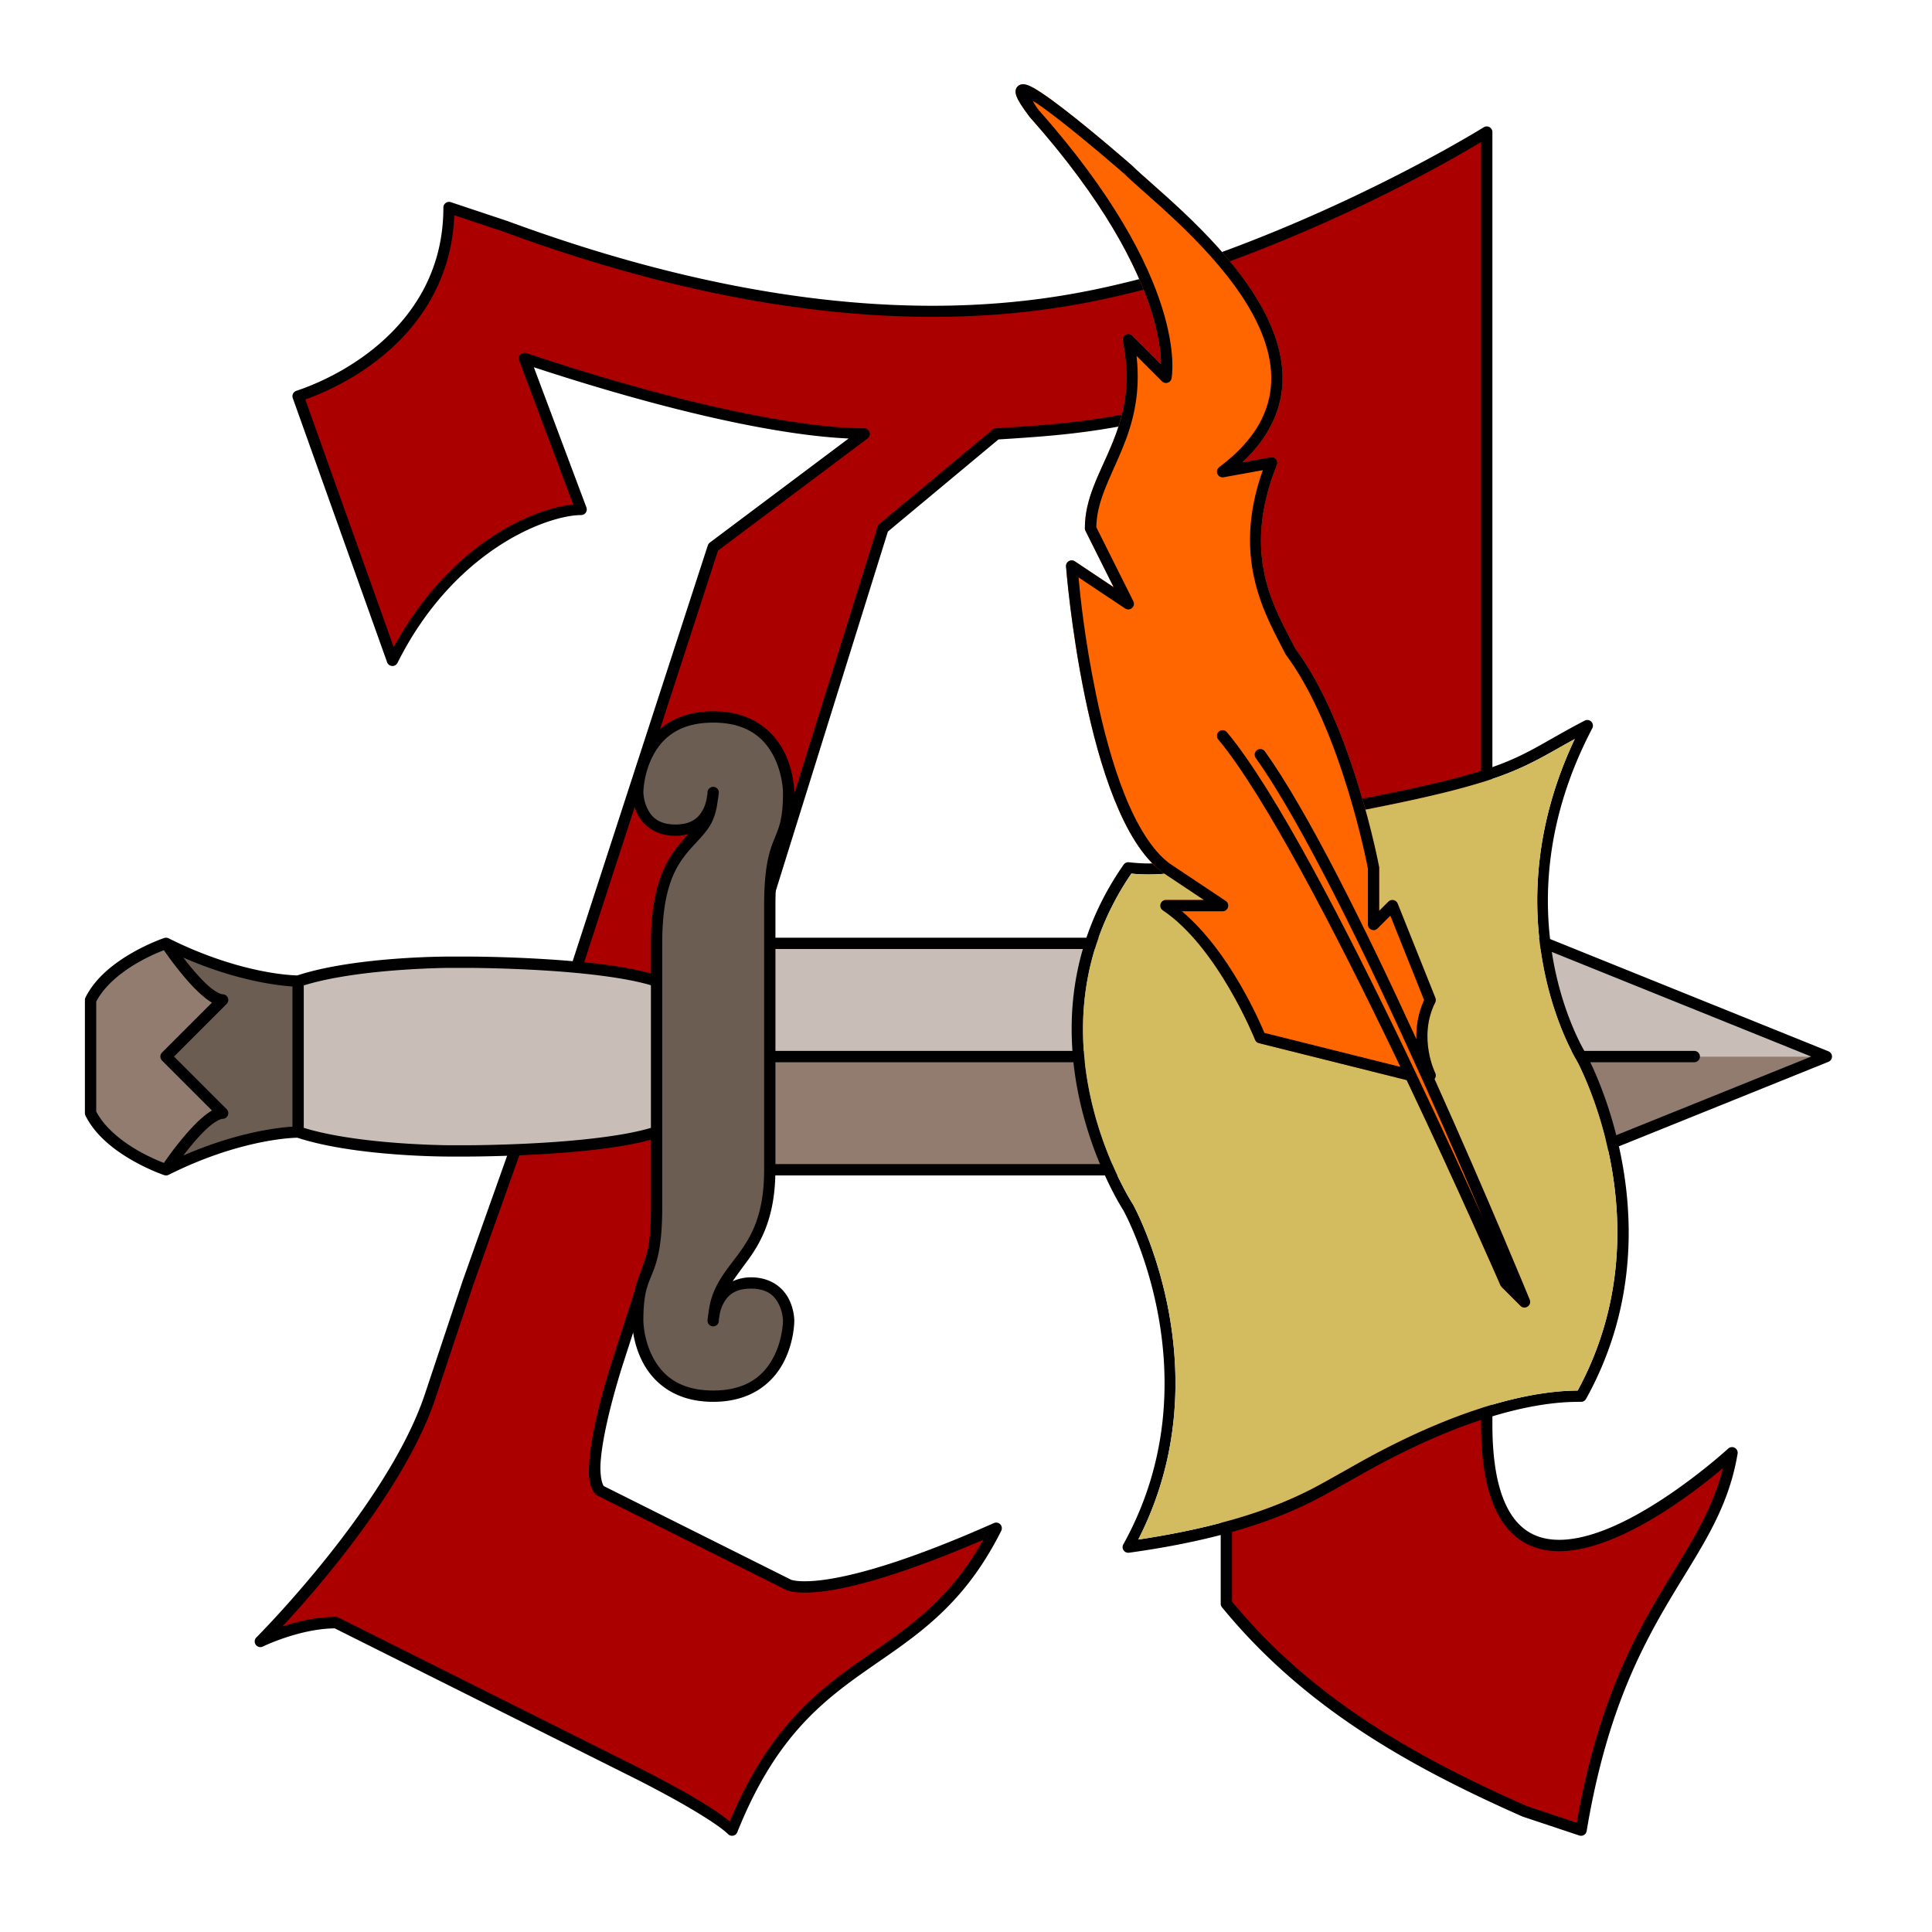 <?xml version="1.0" encoding="UTF-8" standalone="no"?>
<svg
   xmlns:dc="http://purl.org/dc/elements/1.1/"
   xmlns:cc="http://creativecommons.org/ns#"
   xmlns:rdf="http://www.w3.org/1999/02/22-rdf-syntax-ns#"
   xmlns:svg="http://www.w3.org/2000/svg"
   xmlns="http://www.w3.org/2000/svg"
   xmlns:sodipodi="http://sodipodi.sourceforge.net/DTD/sodipodi-0.dtd"
   xmlns:inkscape="http://www.inkscape.org/namespaces/inkscape"
   width="512"
   height="512"
   viewBox="0 0 512 512"
   version="1.1"
   id="svg8"
   inkscape:version="1.0.2 (e86c870879, 2021-01-15)"
   sodipodi:docname="logo_512_bunt_nogrid.svg">
  <defs
     id="defs2" />
  <sodipodi:namedview
     id="base"
     pagecolor="#ffffff"
     bordercolor="#666666"
     borderopacity="1.0"
     inkscape:pageopacity="0.0"
     inkscape:pageshadow="2"
     inkscape:zoom="0.9899495"
     inkscape:cx="475.16914"
     inkscape:cy="282.06788"
     inkscape:document-units="px"
     inkscape:current-layer="layer7"
     inkscape:document-rotation="0"
     showgrid="true"
     units="px"
     scale-x="1"
     inkscape:pagecheckerboard="false"
     objecttolerance="10"
     gridtolerance="10000"
     inkscape:window-width="1600"
     inkscape:window-height="820"
     inkscape:window-x="0"
     inkscape:window-y="44"
     inkscape:window-maximized="1"
     showguides="false" />
  <path
     id="path1361"
     style="fill:#aa0000;stroke-width:3;stroke-linecap:round;stroke-linejoin:round;stroke-miterlimit:4;stroke-dasharray:none"
     d="M 393.767,36.042 C 357.341,54.474 324.95,70.45 301.366,75.359 281.426,80.344 231.213,93.77 137.344,60.57 l -18.582,-5.379 c -0.555,14.388 -6.164,26.504 -14.126,34.466 -7.86,7.86 -18.163,12.452 -25.666,15.144 l 25.067,69.257 c 7.413,-13.568 16.714,-23.262 25.642,-29.214 8.524,-5.682 17.101,-8.546 23.867,-10.31 L 139.983,95.553 c 27.285,8.976 40.623,14.091 87.363,19.984 L 188.592,144.727 150.146,265.662 c -11.516,-0.762 -29.861,-0.26 -39.629,-0.26 l 19.043,29.548 c 1.619,-0.095 4.04,1.056 10.048,0.379 -9.267,24.552 -17.89,51.494 -25.663,74.183 -7.052,16.941 -16.263,31.815 -26.317,44.381 -5.847,7.309 -12.819,14.635 -16.853,19.835 9.362,-0.128 11.164,-6.001 21.284,-2.69 27.418,15.422 62.685,30.774 88.294,44.808 4.907,2.726 10.506,6.255 13.691,8.888 9.989,-23.927 22.753,-34.627 34.995,-43.197 11.699,-8.19 29.12,-22.187 33.535,-35.185 -23.543,7.76 -38.27,14.303 -49.665,14.268 -19.892,-8.55 -38.6,-17.259 -53.352,-24.637 -2.016,-4.478 -2.264,-3.406 -1.824,-10.191 6.859,-31.465 18.657,-59.553 26.772,-90.773 51.281,1.142 94.322,-0.082 140.271,-0.082 0.348,29.721 0.325,74.784 0.325,105.499 l -0.24,24.997 c 21.229,25.035 38.598,35.559 79.663,55.116 l 14.768,4.589 c 5.079,-29.1 13.401,-48.003 21.406,-61.551 7.334,-12.412 16.139,-23.232 18.198,-37.82 -8.282,6.227 -18.702,14.984 -31.981,20.607 -11.104,4.702 -16.737,4.538 -23.455,0.275 -6.719,-4.264 -9.148,-10.909 -9.311,-28.024 l 0.152,-174.094 z m -68.998,69.243 c -0.448,24.935 0.535,143.915 0.564,159.672 l -130.759,-0.453 c 13.255,-39.494 27.538,-83.292 38.702,-124.109 9.645,-8.833 20.551,-17.183 30.706,-25.646 17.759,-0.526 40.595,-4.194 60.787,-9.464 z"
     sodipodi:nodetypes="ccccsccscccccccccsccccsccccccccccscssscccccccc" />
  <path
     id="rect1324"
     style="fill:#000000;stroke-width:2.566;stroke-linecap:round;stroke-linejoin:round;stroke-miterlimit:4;stroke-dasharray:none"
     d="M 393.986 33.5 A 1.5 1.5 0 0 0 393.205 33.729 C 393.205 33.729 353.345 58.627 303.578 73.559 C 303.575 73.56 303.572 73.561 303.568 73.562 C 283.466 78.591 229.124 93.446 134.52 58.592 A 1.5 1.5 0 0 0 134.475 58.576 L 119.475 53.576 A 1.5 1.5 0 0 0 117.5 55 C 117.5 69.583 111.472 80.407 103.564 88.314 C 95.657 96.222 85.836 101.139 78.525 103.576 A 1.5 1.5 0 0 0 77.588 105.504 L 102.588 175.504 A 1.5 1.5 0 0 0 105.342 175.67 C 112.723 160.908 122.537 151.112 131.707 144.998 C 140.877 138.885 149.5 136.5 154 136.5 A 1.5 1.5 0 0 0 155.404 134.473 L 141.475 97.326 C 181.604 110.491 209.111 115.525 224.893 116.205 L 188.1 143.801 A 1.5 1.5 0 0 0 187.574 144.537 L 148.91 263.5 L 110 263.5 A 1.5 1.5 0 0 0 108.752 265.832 L 128.752 295.832 A 1.5 1.5 0 0 0 130 296.5 L 137.875 296.5 L 122.586 339.498 A 1.5 1.5 0 0 0 122.576 339.525 L 117.576 354.525 L 112.576 369.525 C 107.687 384.193 96.525 400.379 86.578 412.812 C 76.631 425.246 67.939 433.939 67.939 433.939 A 1.5 1.5 0 0 0 69.67 436.342 C 69.67 436.342 79.302 431.629 88.709 431.531 L 168.33 471.342 C 168.33 471.342 173.304 473.829 178.896 476.936 C 184.488 480.042 190.793 483.914 192.939 486.061 A 1.5 1.5 0 0 0 195.393 485.557 C 205.284 460.829 217.414 451.19 229.859 442.479 C 242.304 433.767 255.185 425.983 265.342 405.67 A 1.5 1.5 0 0 0 263.391 403.629 C 240.971 413.593 227.327 417.297 219.396 418.518 C 215.431 419.128 212.897 419.116 211.408 418.975 C 210.664 418.904 210.18 418.802 209.908 418.729 C 209.636 418.655 209.67 418.658 209.67 418.658 L 160.025 393.836 C 159.495 393.215 158.948 390.815 159.168 387.521 C 159.393 384.147 160.159 379.982 161.086 375.963 C 162.941 367.925 165.424 360.475 165.424 360.475 A 1.5 1.5 0 0 0 165.428 360.461 L 186.092 296.5 L 323.5 296.5 L 323.5 400 L 323.5 425 A 1.5 1.5 0 0 0 323.84 425.951 C 345.42 452.291 372.962 467.902 403.393 481.371 A 1.5 1.5 0 0 0 403.525 481.424 L 418.525 486.424 A 1.5 1.5 0 0 0 420.48 485.246 C 425.449 455.433 434.085 438.19 442.166 424.514 C 450.247 410.837 457.918 400.619 460.48 385.246 A 1.5 1.5 0 0 0 457.982 383.898 C 457.982 383.898 441.774 398.777 425.938 405.172 C 418.019 408.37 410.43 409.353 404.961 405.883 C 399.492 402.412 395.5 394.134 395.5 377.5 L 395.5 204.709 L 395.5 35 A 1.5 1.5 0 0 0 393.986 33.5 z M 392.5 37.623 L 392.5 204.709 L 392.5 377.5 C 392.5 394.616 396.633 404.15 403.352 408.414 C 410.07 412.678 418.731 411.318 427.062 407.953 C 439.213 403.046 451.008 393.779 456.592 389.064 C 453.544 401.392 446.918 410.574 439.584 422.986 C 431.579 436.534 422.928 453.935 417.85 483.035 L 404.549 478.602 C 374.471 465.284 347.592 449.993 326.5 424.43 L 326.5 400 L 326.5 295 A 1.5 1.5 0 0 0 325 293.5 L 185 293.5 A 1.5 1.5 0 0 0 183.572 294.539 L 162.572 359.539 C 162.565 359.56 160.057 367.086 158.164 375.287 C 157.216 379.393 156.42 383.665 156.176 387.322 C 155.932 390.979 155.982 394.103 157.939 396.061 A 1.5 1.5 0 0 0 158.33 396.342 L 208.33 421.342 A 1.5 1.5 0 0 0 208.674 421.463 C 208.818 421.52 208.871 421.554 209.127 421.623 C 209.578 421.745 210.227 421.878 211.123 421.963 C 212.916 422.134 215.694 422.122 219.854 421.482 C 227.628 420.286 240.543 416.681 260.59 408.051 C 251.136 424.873 239.84 431.832 228.141 440.021 C 215.898 448.591 203.376 458.762 193.387 482.689 C 190.202 480.056 185.26 477.04 180.354 474.314 C 174.696 471.171 169.67 468.658 169.67 468.658 L 89.67 428.658 A 1.5 1.5 0 0 0 89 428.5 C 83.778 428.5 78.645 429.778 74.797 431.061 C 78.313 427.288 83.075 421.996 88.922 414.688 C 98.975 402.121 110.313 385.807 115.424 370.475 L 120.424 355.475 L 125.418 340.488 L 141.414 295.502 A 1.5 1.5 0 0 0 140 293.5 L 130.803 293.5 L 112.803 266.5 L 150 266.5 A 1.5 1.5 0 0 0 151.426 265.463 L 190.279 145.916 L 229.9 116.199 A 1.5 1.5 0 0 0 229 113.5 C 214.333 113.5 184.38 108.545 139.475 93.576 A 1.5 1.5 0 0 0 137.596 95.527 L 151.92 133.725 C 146.393 134.25 138.567 136.82 130.043 142.502 C 121.115 148.454 111.745 157.903 104.332 171.471 L 80.902 105.867 C 88.405 103.175 97.826 98.295 105.686 90.436 C 113.647 82.474 119.838 71.435 120.393 57.047 L 133.525 61.424 C 228.804 96.515 284.424 81.44 304.363 76.455 A 1.5 1.5 0 0 0 304.432 76.438 C 350.577 62.594 386.687 41.158 392.5 37.623 z M 324.986 103.5 A 1.5 1.5 0 0 0 324.621 103.549 C 294.412 111.43 284.978 112.184 263.906 113.504 A 1.5 1.5 0 0 0 263.039 113.848 L 233.039 138.848 A 1.5 1.5 0 0 0 232.568 139.553 L 193.568 264.553 A 1.5 1.5 0 0 0 195 266.5 L 325 266.5 A 1.5 1.5 0 0 0 326.5 265 L 326.5 105 A 1.5 1.5 0 0 0 324.986 103.5 z M 323.5 106.908 L 323.5 263.5 L 197.039 263.5 L 235.301 140.869 L 264.592 116.461 C 284.797 115.192 295.125 114.228 323.5 106.908 z " />
  <g
     inkscape:label="AAA"
     inkscape:groupmode="layer"
     id="layer1"
     style="display:inline" />
  <g
     inkscape:groupmode="layer"
     id="g4621"
     inkscape:label="Dolch"
     style="display:inline">
    <path
       style="display:inline;opacity:1;fill:#917c6f;fill-opacity:1;stroke-width:1.071;stroke-linecap:round;stroke-linejoin:round;stroke-miterlimit:4;stroke-dasharray:none"
       d="m 24,295 v -30 c 3.944,-8.324 18.51,-15.635 20,-15 3.323,4.15 13.104,13.758 15,15 l -15,15 15,15 c -8.654,4.186 -9.259,10.202 -15,15 -10.979,-3.904 -14.554,-7.96 -20,-15 z"
       id="path4549"
       sodipodi:nodetypes="cccccccc" />
    <path
       style="display:inline;opacity:1;fill:#6c5d53;fill-opacity:1;stroke-width:1.071;stroke-linecap:round;stroke-linejoin:round;stroke-miterlimit:4;stroke-dasharray:none"
       d="m 169,350 c -2.103,-8.636 7.976,-20.29 5,-30 v -70 c -0.814,-24.9 11.393,-24.877 15,-40 -2.216,1.243 0.816,7.168 -10,10 -3.036,0.277 -10.498,-1.728 -10.912,-10.999 3.103,-23.295 35.729,-26.782 40.221,-2.528 C 210.464,224.208 202.84,218.108 204,250 v 60 c -1.537,24.281 -8.741,18.857 -15,40 3.004,-7.33 2.572,-9.843 10,-10 5.785,-0.434 10.513,3.711 10,10 -1.972,30.417 -41.524,24.16 -40,0 z"
       id="path4551"
       sodipodi:nodetypes="ccccccccccccc" />
    <path
       style="display:inline;opacity:1;fill:#6c5d53;fill-opacity:1;stroke-width:0.758;stroke-linecap:round;stroke-linejoin:round;stroke-miterlimit:4;stroke-dasharray:none"
       d="M 59,295 44,280 59,265 c -5.353,-2.086 -11.56,-9.392 -15,-15 9.903,4.341 23.463,9.122 35,10 v 40 c -13.212,0.978 -24.198,5.241 -35,10 2.118,-4.076 8.06,-12.91 15,-15 z"
       id="path4535"
       sodipodi:nodetypes="cccccccc" />
    <path
       style="display:inline;opacity:1;fill:#c8beb7;fill-opacity:1;stroke-width:0.758;stroke-linecap:round;stroke-linejoin:round;stroke-miterlimit:4;stroke-dasharray:none"
       d="m 79,300 v -40 c 28.85,-8.249 67.978,-6.587 95,0 v 40 c -20.567,5.807 -68.163,8.696 -95,0 z"
       id="path4543"
       sodipodi:nodetypes="ccccc" />
    <path
       style="display:inline;opacity:1;fill:#c8beb7;fill-opacity:1;stroke-width:1.071;stroke-linecap:round;stroke-linejoin:round;stroke-miterlimit:4;stroke-dasharray:none"
       d="M 204,280 V 250 H 409.624 L 484,280 Z"
       id="path4545"
       sodipodi:nodetypes="ccccc" />
    <path
       style="display:inline;opacity:1;fill:#917c6f;fill-opacity:1;stroke-width:1.071;stroke-linecap:round;stroke-linejoin:round;stroke-miterlimit:4;stroke-dasharray:none"
       d="m 204,280 h 280 l -74.376,30 H 204 Z"
       id="path4547"
       sodipodi:nodetypes="ccccc" />
    <path
       id="path4571"
       style="color:#000000;font-style:normal;font-variant:normal;font-weight:normal;font-stretch:normal;font-size:medium;line-height:normal;font-family:sans-serif;font-variant-ligatures:normal;font-variant-position:normal;font-variant-caps:normal;font-variant-numeric:normal;font-variant-alternates:normal;font-variant-east-asian:normal;font-feature-settings:normal;font-variation-settings:normal;text-indent:0;text-align:start;text-decoration:none;text-decoration-line:none;text-decoration-style:solid;text-decoration-color:#000000;letter-spacing:normal;word-spacing:normal;text-transform:none;writing-mode:lr-tb;direction:ltr;text-orientation:mixed;dominant-baseline:auto;baseline-shift:baseline;text-anchor:start;white-space:normal;shape-padding:0;shape-margin:0;inline-size:0;clip-rule:nonzero;display:inline;overflow:visible;visibility:visible;opacity:1;isolation:auto;mix-blend-mode:normal;color-interpolation:sRGB;color-interpolation-filters:linearRGB;solid-color:#000000;solid-opacity:1;vector-effect:none;fill:#000000;fill-opacity:1;fill-rule:nonzero;stroke:none;stroke-linecap:round;stroke-linejoin:round;stroke-miterlimit:4;stroke-dasharray:none;stroke-dashoffset:0;stroke-opacity:1;color-rendering:auto;image-rendering:auto;shape-rendering:auto;text-rendering:auto;enable-background:accumulate;stop-color:#000000;stop-opacity:1"
       d="m 189,188.5 c -10.5,0 -16.163,5.472 -18.842,10.83 C 167.479,204.688 167.5,210 167.5,210 c 0,0 -0.021,2.812 1.408,5.67 1.419,2.839 4.552,5.787 9.984,5.826 A 1.5,1.5 0 0 0 179,221.5 c 1.264,0 2.372,-0.192 3.396,-0.469 -0.718,0.78 -1.251,1.453 -2.035,2.367 -3.88,4.527 -7.843,11.327 -7.859,26.512 A 1.5,1.5 0 0 0 172.5,250 v 7.98 c -7.855,-2.201 -19.217,-3.276 -29.037,-3.854 -10.589,-0.623 -19.237,-0.625 -19.373,-0.625 A 1.5,1.5 0 0 0 124,253.5 h -5 c 0,0 -24.712,-0.077 -40.205,4.994 -1.067,-0.012 -15.153,-0.35 -34.125,-9.836 a 1.5,1.5 0 0 0 -0.01,-0.004 1.5,1.5 0 0 0 -0.029,-0.016 1.5,1.5 0 0 0 -0.002,0 1.5,1.5 0 0 0 -0.01,-0.006 1.5,1.5 0 0 0 -0.043,-0.018 1.5,1.5 0 0 0 -0.041,-0.018 1.5,1.5 0 0 0 -0.055,-0.019 1.5,1.5 0 0 0 -0.043,-0.014 1.5,1.5 0 0 0 -0.008,-0.002 1.5,1.5 0 0 0 -0.092,-0.023 1.5,1.5 0 0 0 -0.098,-0.019 1.5,1.5 0 0 0 -0.002,0 1.5,1.5 0 0 0 -0.002,0 1.5,1.5 0 0 0 -0.01,-0.002 1.5,1.5 0 0 0 -0.004,0 1.5,1.5 0 0 0 -0.164,-0.016 1.5,1.5 0 0 0 -0.035,-0.002 1.5,1.5 0 0 0 -0.049,0 1.5,1.5 0 0 0 -0.045,0.002 1.5,1.5 0 0 0 -0.041,0.002 1.5,1.5 0 0 0 -0.018,0.002 1.5,1.5 0 0 0 -0.01,0.002 1.5,1.5 0 0 0 -0.014,0 1.5,1.5 0 0 0 -0.033,0.004 1.5,1.5 0 0 0 -0.045,0.006 1.5,1.5 0 0 0 -0.031,0.006 1.5,1.5 0 0 0 -0.012,0.002 1.5,1.5 0 0 0 -0.037,0.008 1.5,1.5 0 0 0 -0.021,0.004 1.5,1.5 0 0 0 -0.004,0.002 1.5,1.5 0 0 0 -0.018,0.004 1.5,1.5 0 0 0 -0.035,0.008 1.5,1.5 0 0 0 -0.016,0.004 1.5,1.5 0 0 0 -0.061,0.019 1.5,1.5 0 0 0 -0.01,0.002 c 0,0 -3.886,1.295 -8.395,3.871 -4.509,2.576 -9.749,6.436 -12.473,11.883 A 1.5,1.5 0 0 0 22.5,265 v 30 a 1.5,1.5 0 0 0 0.158,0.67 c 2.724,5.447 7.964,9.306 12.473,11.883 4.421,2.526 8.194,3.802 8.342,3.852 a 1.5,1.5 0 0 0 0.018,0.006 c 0.001,4.4e-4 0.035,0.014 0.035,0.014 a 1.5,1.5 0 0 0 0.006,0.002 1.5,1.5 0 0 0 0.029,0.008 1.5,1.5 0 0 0 0.02,0.006 1.5,1.5 0 0 0 0.094,0.023 1.5,1.5 0 0 0 0.014,0.004 1.5,1.5 0 0 0 0.037,0.008 1.5,1.5 0 0 0 0.014,0.002 1.5,1.5 0 0 0 0.012,0.002 1.5,1.5 0 0 0 0.059,0.01 1.5,1.5 0 0 0 0.018,0.002 1.5,1.5 0 0 0 0.002,0 1.5,1.5 0 0 0 0.029,0.004 1.5,1.5 0 0 0 0.025,0.002 1.5,1.5 0 0 0 0.148,0.004 1.5,1.5 0 0 0 0.014,0 1.5,1.5 0 0 0 0.041,-0.004 1.5,1.5 0 0 0 0.004,0 1.5,1.5 0 0 0 0.004,0 1.5,1.5 0 0 0 0.055,-0.004 1.5,1.5 0 0 0 0.043,-0.004 1.5,1.5 0 0 0 0.16,-0.029 1.5,1.5 0 0 0 0.086,-0.023 1.5,1.5 0 0 0 0.012,-0.004 1.5,1.5 0 0 0 0.004,-0.002 1.5,1.5 0 0 0 0.217,-0.088 c 0.015,-0.007 0.028,-0.014 0.043,-0.021 a 1.5,1.5 0 0 0 0.01,-0.004 c 18.945,-9.46 33.006,-9.798 34.072,-9.811 15.408,5.043 39.848,4.993 40.115,4.992 A 1.5,1.5 0 0 0 119,306.5 h 5 c 0,0 8.79,8.8e-4 19.463,-0.627 9.82,-0.578 21.182,-1.653 29.037,-3.854 V 320 c 0,9.875 -1.168,13.257 -2.393,16.318 -1.219,3.048 -2.594,5.997 -2.605,13.59 a 1.5,1.5 0 0 0 0,0.002 1.5,1.5 0 0 0 -0.002,0.09 1.5,1.5 0 0 0 0.004,0.113 c 0.001,0.314 0.058,5.365 2.654,10.557 C 172.837,366.028 178.5,371.5 189,371.5 c 10.5,0 16.163,-5.472 18.842,-10.83 2.586,-5.172 2.651,-10.193 2.652,-10.543 A 1.5,1.5 0 0 0 210.5,350 c 0,0 -0.004,-0.088 -0.004,-0.104 a 1.5,1.5 0 0 0 0,-0.004 c -0.002,-0.286 -0.055,-2.863 -1.404,-5.562 -1.419,-2.839 -4.552,-5.787 -9.984,-5.826 A 1.5,1.5 0 0 0 199,338.5 a 1.5,1.5 0 0 0 -0.154,0.008 c -1.846,0.024 -3.344,0.455 -4.682,1.031 1.106,-1.577 2.193,-3.099 3.535,-4.889 3.668,-4.891 7.471,-11.325 7.771,-23.15 h 204.123 0.031 a 1.5,1.5 0 0 0 0.033,-0.002 1.5,1.5 0 0 0 0.037,0 1.5,1.5 0 0 0 0.033,-0.002 1.5,1.5 0 0 0 0.07,-0.006 1.5,1.5 0 0 0 0.031,-0.004 1.5,1.5 0 0 0 0.07,-0.012 1.5,1.5 0 0 0 0.008,-0.002 1.5,1.5 0 0 0 0.092,-0.021 1.5,1.5 0 0 0 0.1,-0.029 1.5,1.5 0 0 0 0.086,-0.031 l 0.041,-0.016 a 1.5,1.5 0 0 0 0.01,-0.006 l 74.324,-29.979 a 1.5,1.5 0 0 0 0,-2.781 l -74.346,-29.988 a 1.5,1.5 0 0 0 -0.029,-0.012 1.5,1.5 0 0 0 -0.068,-0.025 1.5,1.5 0 0 0 -0.029,-0.01 1.5,1.5 0 0 0 -0.068,-0.021 1.5,1.5 0 0 0 -0.029,-0.008 1.5,1.5 0 0 0 -0.07,-0.016 1.5,1.5 0 0 0 -0.031,-0.006 1.5,1.5 0 0 0 -0.07,-0.012 1.5,1.5 0 0 0 -0.031,-0.004 1.5,1.5 0 0 0 -0.072,-0.006 1.5,1.5 0 0 0 -0.006,0 1.5,1.5 0 0 0 -0.084,-0.002 H 205.5 V 240 c 0,-9.875 1.168,-13.257 2.393,-16.318 C 209.117,220.621 210.5,217.667 210.5,210 c 0,0 0.021,-5.312 -2.658,-10.67 C 205.163,193.972 199.5,188.5 189,188.5 Z m 0,3 c 9.5,0 13.837,4.528 16.158,9.17 C 207.479,205.312 207.5,210 207.5,210 c 0,7.333 -1.117,9.379 -2.393,12.568 -1.272,3.179 -2.597,7.287 -2.605,17.342 A 1.5,1.5 0 0 0 202.5,240 v 70 c 0,12.2 -3.521,17.946 -7.199,22.85 -3.319,4.425 -6.84,8.459 -7.527,15.053 C 187.551,349.117 187.5,350 187.5,350 a 1.5,1.5 0 0 0 3,0 c 0,-0.569 0.148,-0.985 0.191,-1.508 0.145,-0.799 0.391,-1.804 0.9,-2.822 C 192.663,343.528 194.5,341.5 199,341.5 c 4.5,0 6.337,2.028 7.408,4.17 C 207.479,347.812 207.5,350 207.5,350 c 0,0 -0.021,4.688 -2.342,9.33 C 202.837,363.972 198.5,368.5 189,368.5 c -9.5,0 -13.837,-4.528 -16.158,-9.17 C 170.521,354.688 170.5,350 170.5,350 c 0,-7.333 1.117,-9.379 2.393,-12.568 1.272,-3.179 2.597,-7.287 2.605,-17.342 A 1.5,1.5 0 0 0 175.5,320 v -19.979 a 1.5,1.5 0 0 0 0,-0.021 v -20 -19.93 a 1.5,1.5 0 0 0 0,-0.102 V 250 c 0,-14.75 3.526,-20.434 7.139,-24.648 1.806,-2.107 3.727,-3.852 5.266,-6.16 1.218,-1.827 1.966,-4.194 2.295,-7.01 C 190.436,210.927 190.5,210 190.5,210 A 1.5,1.5 0 0 0 188.967,208.521 1.5,1.5 0 0 0 187.5,210 c 0,0.616 -0.152,0.998 -0.201,1.535 -0.146,0.795 -0.386,1.787 -0.891,2.795 C 185.337,216.472 183.5,218.5 179,218.5 c -4.5,0 -6.337,-2.028 -7.408,-4.17 C 170.521,212.188 170.5,210 170.5,210 c 0,0 0.021,-4.688 2.342,-9.33 C 175.163,196.028 179.5,191.5 189,191.5 Z m 16.5,60 h 203.834 l 70.658,28.5 -70.658,28.5 H 205.5 v -27 h 8.5 205 30 a 1.5,1.5 0 0 0 1.5,-1.5 1.5,1.5 0 0 0 -1.5,-1.5 h -30 -205 -8.5 z m -162.062,0.312 c 0.765,1.117 2.504,3.611 5.035,6.648 1.594,1.913 3.35,3.836 5.098,5.334 0.87,0.746 1.725,1.416 2.609,1.904 l -13.24,13.24 a 1.5,1.5 0 0 0 0,2.121 l 13.24,13.24 c -0.884,0.488 -1.74,1.159 -2.609,1.904 -1.748,1.498 -3.504,3.421 -5.098,5.334 -2.531,3.037 -4.27,5.532 -5.035,6.648 -1.347,-0.516 -3.89,-1.567 -6.818,-3.24 -4.163,-2.379 -8.796,-5.942 -11.119,-10.377 v -29.141 c 2.324,-4.435 6.956,-7.998 11.119,-10.377 2.929,-1.674 5.471,-2.724 6.818,-3.24 z m 5.137,1.963 c 14.243,6.209 25.202,7.416 28.926,7.648 v 37.152 c -3.723,0.232 -14.682,1.44 -28.926,7.648 0.676,-0.883 1.417,-1.821 2.203,-2.764 1.531,-1.837 3.213,-3.664 4.746,-4.979 C 57.057,297.168 58.5,296.5 59,296.5 a 1.5,1.5 0 0 0 1.061,-2.561 L 46.121,280 60.061,266.061 A 1.5,1.5 0 0 0 59,263.5 c -0.5,0 -1.943,-0.668 -3.477,-1.982 -1.533,-1.314 -3.215,-3.141 -4.746,-4.979 -0.786,-0.943 -1.527,-1.881 -2.203,-2.764 z M 119,256.5 h 5 c 0,0 8.71,8.8e-4 19.287,0.623 10.094,0.594 21.923,1.797 29.213,3.982 V 280 298.895 c -7.29,2.185 -19.119,3.389 -29.213,3.982 C 132.71,303.499 124,303.5 124,303.5 h -5 c 0,0 -23.858,-0.09 -38.5,-4.615 V 261.145 C 95.139,256.61 119,256.5 119,256.5 Z" />
  </g>
  <g
     inkscape:groupmode="layer"
     id="layer7"
     inkscape:label="Blatt"
     style="display:inline">
    <path
       id="path3705"
       style="color:#000000;font-style:normal;font-variant:normal;font-weight:normal;font-stretch:normal;font-size:medium;line-height:normal;font-family:sans-serif;font-variant-ligatures:normal;font-variant-position:normal;font-variant-caps:normal;font-variant-numeric:normal;font-variant-alternates:normal;font-variant-east-asian:normal;font-feature-settings:normal;font-variation-settings:normal;text-indent:0;text-align:start;text-decoration:none;text-decoration-line:none;text-decoration-style:solid;text-decoration-color:#000000;letter-spacing:normal;word-spacing:normal;text-transform:none;writing-mode:lr-tb;direction:ltr;text-orientation:mixed;dominant-baseline:auto;baseline-shift:baseline;text-anchor:start;white-space:normal;shape-padding:0;shape-margin:0;inline-size:0;clip-rule:nonzero;display:inline;overflow:visible;visibility:visible;opacity:1;isolation:auto;mix-blend-mode:normal;color-interpolation:sRGB;color-interpolation-filters:linearRGB;solid-color:#000000;solid-opacity:1;vector-effect:none;fill:#000000;fill-opacity:1;fill-rule:nonzero;stroke:none;stroke-linecap:round;stroke-linejoin:round;stroke-miterlimit:4;stroke-dasharray:none;stroke-dashoffset:0;stroke-opacity:1;color-rendering:auto;image-rendering:auto;shape-rendering:auto;text-rendering:auto;enable-background:accumulate;stop-color:#000000;stop-opacity:1"
       d="m 420.635,190.803 -0.002,0.002 a 1.5,1.5 0 0 0 -0.682,0.17 c -18.689,9.722 -17.072,12.614 -60.299,20.969 -0.001,2e-4 -0.003,-2e-4 -0.004,0 -14.9,2.252 -24.435,7.166 -32.975,11.066 -8.552,3.906 -16.011,6.805 -27.504,5.5 a 1.5,1.5 0 0 0 -1.4,0.633 c -30.733,44.063 -0.484,90.971 -0.062,91.619 0.103,0.186 24.518,44.345 -0.018,88.51 a 1.5,1.5 0 0 0 1.516,2.215 c 30.285,-4.19 44.852,-11.383 53.58,-16.279 l 6.949,-3.898 a 1.5,1.5 0 0 0 0.01,-0.006 C 394.53,371.425 414,371.5 419,371.5 a 1.5,1.5 0 0 0 0.051,-0.002 1.5,1.5 0 0 0 0.012,0 1.5,1.5 0 0 0 0.012,0 1.5,1.5 0 0 0 0.084,-0.008 1.5,1.5 0 0 0 0.008,0 1.5,1.5 0 0 0 0.002,0 1.5,1.5 0 0 0 0.1,-0.016 1.5,1.5 0 0 0 0.094,-0.019 1.5,1.5 0 0 0 0.008,-0.002 1.5,1.5 0 0 0 0.006,-0.002 1.5,1.5 0 0 0 0.092,-0.027 1.5,1.5 0 0 0 0.098,-0.035 1.5,1.5 0 0 0 0.086,-0.037 1.5,1.5 0 0 0 0.008,-0.004 1.5,1.5 0 0 0 0.008,-0.004 1.5,1.5 0 0 0 0.082,-0.045 1.5,1.5 0 0 0 0.088,-0.055 1.5,1.5 0 0 0 0.084,-0.061 1.5,1.5 0 0 0 0.078,-0.066 1.5,1.5 0 0 0 0.029,-0.025 1.5,1.5 0 0 0 0.047,-0.045 1.5,1.5 0 0 0 0.008,-0.006 1.5,1.5 0 0 0 0.062,-0.07 1.5,1.5 0 0 0 0.057,-0.072 1.5,1.5 0 0 0 0.008,-0.008 1.5,1.5 0 0 0 0.004,-0.004 1.5,1.5 0 0 0 0.041,-0.062 1.5,1.5 0 0 0 0.014,-0.019 1.5,1.5 0 0 0 0.019,-0.033 1.5,1.5 0 0 0 0.025,-0.043 c 0.009,-0.016 0.017,-0.031 0.025,-0.047 a 1.5,1.5 0 0 0 0.002,-0.004 c 25.204,-45.433 0.345,-90.725 0.025,-91.305 a 1.5,1.5 0 0 0 -0.092,-0.172 c 0,0 -23.743,-37.666 1.699,-86.203 a 1.5,1.5 0 0 0 -1.338,-2.195 z m -3.307,5.041 c -22.433,47.439 0.053,84.377 0.352,84.863 a 1.5,1.5 0 0 0 0.01,0.021 c 0,0 24.301,43.783 0.408,87.787 -6.07,0.042 -26.155,0.932 -59.842,20.182 l -6.938,3.893 c -8.274,4.642 -21.908,11.222 -49.672,15.406 22.949,-44.811 -1.336,-88.725 -1.336,-88.725 a 1.5,1.5 0 0 0 -0.055,-0.094 c 0,0 -29.508,-45.072 -0.43,-87.66 11.571,1.081 19.699,-1.943 28.094,-5.777 8.65,-3.951 17.751,-8.66 32.24,-10.84 a 1.5,1.5 0 0 0 0.06,-0.012 c 0.014,-0.003 0.027,-0.005 0.041,-0.008 a 1.5,1.5 0 0 0 0.006,-0.002 c 39.453,-7.628 42.944,-11.255 57.061,-19.035 z" />
    <path
       id="path4383"
       style="display:inline;opacity:1;fill:#d3bc5f;fill-opacity:1;stroke-width:2.442;stroke-linecap:round;stroke-linejoin:round;stroke-miterlimit:4;stroke-dasharray:none"
       d="m 417.328,195.844 c -14.117,7.78 -17.608,11.407 -57.061,19.035 a 1.5,1.5 0 0 1 -0.006,0.002 c -0.014,0.003 -0.027,0.005 -0.041,0.008 a 1.5,1.5 0 0 1 -0.06,0.012 c -14.489,2.18 -23.59,6.889 -32.24,10.84 -8.395,3.834 -16.522,6.859 -28.094,5.777 -29.078,42.588 0.43,87.66 0.43,87.66 a 1.5,1.5 0 0 1 0.055,0.094 c 0,0 24.285,43.913 1.336,88.725 27.764,-4.185 41.398,-10.765 49.672,-15.406 l 6.938,-3.893 c 33.687,-19.25 53.772,-20.14 59.842,-20.182 23.893,-44.005 -0.408,-87.787 -0.408,-87.787 a 1.5,1.5 0 0 1 -0.01,-0.021 c -0.298,-0.487 -22.784,-37.424 -0.352,-84.863 z" />
  </g>
  <g
     inkscape:groupmode="layer"
     id="layer6"
     inkscape:label="Feder"
     style="display:inline">
    <path
       style="display:inline;opacity:1;mix-blend-mode:normal;fill:#ff6600;fill-opacity:1;stroke-width:3;stroke-linecap:round;stroke-linejoin:round;stroke-miterlimit:4;stroke-dasharray:none"
       d="m 270.977,22.33 c 0.397,-0.021 0.709,0.048 1.014,0.135 1.219,0.348 2.502,1.139 4.16,2.244 1.658,1.105 3.591,2.527 5.639,4.102 8.19,6.3 18.199,15.061 18.199,15.061 0.025,0.022 0.049,0.045 0.072,0.068 2.367,2.367 7.741,6.806 13.721,12.471 5.98,5.665 12.615,12.606 17.717,20.258 5.101,7.652 8.705,16.055 8.375,24.641 -0.279,7.242 -3.456,14.5 -10.596,21.213 l 7.447,-1.346 c 0.009,-0.001 0.018,-0.003 0.027,-0.004 0.029,-0.005 0.057,-0.009 0.086,-0.012 0.026,-0.003 0.052,-0.005 0.078,-0.006 0.01,-7.5e-4 0.019,-10e-4 0.029,-0.002 0.025,-6.1e-4 0.05,-6.1e-4 0.074,0 0.035,7.6e-4 0.069,0.003 0.104,0.006 0.02,0.002 0.039,0.004 0.059,0.006 0.024,0.003 0.047,0.007 0.07,0.012 0.034,0.006 0.068,0.013 0.102,0.021 0.024,0.006 0.048,0.012 0.072,0.019 0.001,6.5e-4 0.003,0.001 0.004,0.002 0.026,0.008 0.052,0.016 0.078,0.025 0.005,0.002 0.01,0.004 0.016,0.006 0.008,0.003 0.017,0.006 0.025,0.01 0.007,0.003 0.013,0.006 0.019,0.01 0.024,0.009 0.047,0.019 0.07,0.029 0.001,6.5e-4 0.003,10e-4 0.004,0.002 0.023,0.011 0.046,0.023 0.068,0.035 0.008,0.004 0.016,0.009 0.023,0.014 0.022,0.012 0.043,0.024 0.065,0.037 0.008,0.005 0.016,0.01 0.023,0.016 0.003,0.002 0.007,0.004 0.01,0.006 0.025,0.018 0.05,0.036 0.074,0.055 0.054,0.042 0.106,0.088 0.154,0.137 0.017,0.018 0.034,0.036 0.051,0.055 0.006,0.007 0.012,0.014 0.018,0.021 0.022,0.026 0.044,0.053 0.064,0.08 0.021,0.027 0.04,0.055 0.059,0.084 0.019,0.029 0.036,0.058 0.053,0.088 0.017,0.03 0.032,0.061 0.047,0.092 0.015,0.031 0.029,0.063 0.041,0.096 0.012,0.032 0.023,0.065 0.033,0.098 0.01,0.033 0.019,0.066 0.027,0.1 0.006,0.024 0.011,0.048 0.016,0.072 10e-4,0.009 0.003,0.018 0.004,0.027 0.005,0.03 0.009,0.06 0.012,0.09 6.7e-4,0.005 0.001,0.009 0.002,0.014 0.002,0.021 0.003,0.042 0.004,0.062 10e-6,0.003 10e-6,0.005 0,0.008 10e-4,0.021 0.002,0.042 0.002,0.062 -1.9e-4,0.021 -8.4e-4,0.043 -0.002,0.065 10e-6,0.003 10e-6,0.005 0,0.008 -8.6e-4,0.021 -0.002,0.042 -0.004,0.062 -10e-4,0.014 -0.002,0.027 -0.004,0.041 -6.2e-4,0.006 -10e-4,0.012 -0.002,0.018 -0.004,0.028 -0.008,0.056 -0.014,0.084 -0.006,0.031 -0.012,0.063 -0.019,0.094 -6.5e-4,0.002 -10e-4,0.004 -0.002,0.006 -6.5e-4,0.002 -10e-4,0.004 -0.002,0.006 -0.008,0.032 -0.017,0.063 -0.027,0.094 -0.01,0.028 -0.02,0.056 -0.031,0.084 -0.002,0.006 -0.004,0.012 -0.006,0.018 -9.772,24.449 -0.157,38.543 4.936,48.717 7.633,10.257 13.109,24.593 16.74,36.443 3.652,11.919 5.42,21.336 5.42,21.336 0.017,0.091 0.025,0.184 0.025,0.277 v 11.379 l 2.439,-2.439 c 0.762,-0.761 2.053,-0.496 2.453,0.504 l 10,25 c 0.159,0.397 0.14,0.844 -0.051,1.227 -4.642,9.284 0,18.66 0,18.66 0.263,0.528 0.193,1.16 -0.18,1.617 14.18,31.493 25.227,58.484 25.227,58.484 0.62,1.516 -1.291,2.787 -2.449,1.629 l -5,-5 c -0.133,-0.133 -0.24,-0.29 -0.314,-0.463 0,0 -10.811,-24.826 -24.846,-54.357 l -39.143,-9.785 c -0.467,-0.117 -0.85,-0.451 -1.029,-0.898 0,0 -2.46,-6.149 -6.777,-13.551 -4.318,-7.402 -10.514,-15.992 -17.662,-20.758 C 306.934,240.425 307.516,238.501 309,238.5 h 10.047 l -10.879,-7.252 c -0.023,-0.016 -0.046,-0.032 -0.068,-0.049 -5.392,-4.044 -9.503,-11.14 -12.836,-19.471 -3.332,-8.331 -5.846,-17.932 -7.732,-27.049 -3.773,-18.234 -5.027,-34.564 -5.027,-34.564 -0.096,-1.247 1.287,-2.058 2.328,-1.363 l 10.301,6.867 -7.475,-14.949 C 287.554,140.462 287.5,140.233 287.5,140 c 0,-8 3.915,-14.446 6.99,-21.826 3.075,-7.38 5.475,-15.699 3.039,-27.879 -0.003,-0.015 -0.005,-0.03 -0.008,-0.045 -0.005,-0.03 -0.009,-0.06 -0.012,-0.09 -10e-4,-0.01 -0.003,-0.021 -0.004,-0.031 -8.2e-4,-0.013 -0.001,-0.026 -0.002,-0.039 -0.002,-0.025 -0.003,-0.049 -0.004,-0.074 2.7e-4,-0.02 9.2e-4,-0.039 0.002,-0.059 -6e-5,-0.008 -6e-5,-0.016 0,-0.023 0.002,-0.031 0.004,-0.063 0.008,-0.094 0.003,-0.034 0.008,-0.068 0.014,-0.102 0.005,-0.028 0.011,-0.056 0.018,-0.084 0.004,-0.019 0.009,-0.038 0.014,-0.057 6.5e-4,-0.002 0.001,-0.004 0.002,-0.006 0.009,-0.032 0.02,-0.064 0.031,-0.096 0.01,-0.026 0.02,-0.052 0.031,-0.078 0.01,-0.024 0.02,-0.047 0.031,-0.07 0.006,-0.014 0.013,-0.027 0.019,-0.041 0.004,-0.009 0.009,-0.017 0.014,-0.025 0.009,-0.016 0.019,-0.033 0.029,-0.049 0.008,-0.013 0.015,-0.026 0.023,-0.039 0.009,-0.014 0.018,-0.027 0.027,-0.041 0.013,-0.019 0.026,-0.037 0.039,-0.055 0.006,-0.008 0.012,-0.016 0.018,-0.023 0.013,-0.017 0.027,-0.033 0.041,-0.049 0.015,-0.018 0.031,-0.036 0.047,-0.053 0.01,-0.011 0.021,-0.022 0.031,-0.033 0.008,-0.008 0.017,-0.016 0.025,-0.023 0.013,-0.013 0.027,-0.025 0.041,-0.037 0.017,-0.016 0.035,-0.032 0.053,-0.047 0.008,-0.007 0.017,-0.013 0.025,-0.02 0.006,-0.005 0.013,-0.01 0.019,-0.016 0.022,-0.016 0.045,-0.032 0.068,-0.047 0.008,-0.005 0.016,-0.01 0.023,-0.016 0.021,-0.014 0.043,-0.027 0.065,-0.039 0.005,-0.003 0.009,-0.005 0.014,-0.008 0.024,-0.013 0.048,-0.025 0.072,-0.037 0.004,-0.002 0.008,-0.004 0.012,-0.006 0.008,-0.003 0.017,-0.007 0.025,-0.01 0.015,-0.007 0.031,-0.015 0.047,-0.021 0.019,-0.007 0.038,-0.015 0.057,-0.021 0.01,-0.004 0.021,-0.008 0.031,-0.012 0.026,-0.009 0.052,-0.018 0.078,-0.025 0.006,-0.001 0.012,-0.003 0.018,-0.004 0.024,-0.006 0.048,-0.012 0.072,-0.018 0.007,-0.001 0.013,-0.003 0.019,-0.004 0.015,-0.003 0.03,-0.005 0.045,-0.008 0.03,-0.005 0.06,-0.009 0.09,-0.012 0.01,-0.001 0.021,-0.003 0.031,-0.004 0.008,-7.23e-4 0.017,-0.001 0.025,-0.002 0.005,-2.1e-5 0.009,-2.1e-5 0.014,0 0.025,-0.002 0.049,-0.003 0.074,-0.004 0.025,3.9e-5 0.05,6.9e-4 0.074,0.002 0.003,-7e-6 0.005,-7e-6 0.008,0 0.031,0.002 0.063,0.004 0.094,0.008 0.034,0.003 0.068,0.008 0.102,0.014 0.028,0.005 0.056,0.011 0.084,0.018 0.006,0.001 0.012,0.003 0.018,0.004 0.014,0.004 0.029,0.008 0.043,0.012 h 0.002 c 0.032,0.009 0.064,0.02 0.096,0.031 0.026,0.01 0.052,0.02 0.078,0.031 0.006,0.002 0.012,0.004 0.018,0.006 0.018,0.008 0.035,0.017 0.053,0.025 0.014,0.006 0.028,0.013 0.041,0.02 0.017,0.009 0.034,0.018 0.051,0.027 0.013,0.008 0.026,0.015 0.039,0.023 0.017,0.01 0.033,0.021 0.049,0.031 0.013,0.008 0.025,0.017 0.037,0.025 0.011,0.008 0.022,0.017 0.033,0.025 0.017,0.012 0.033,0.024 0.049,0.037 0.015,0.012 0.029,0.024 0.043,0.037 0.037,0.033 0.072,0.067 0.105,0.104 l 7.527,7.525 c 0.004,-0.527 0.068,-0.324 0.031,-1.039 -0.15,-2.919 -0.75,-7.321 -2.588,-13.141 -3.676,-11.64 -12.304,-28.956 -32.191,-51.33 -0.005,-0.006 -0.011,-0.013 -0.016,-0.02 -0.007,-0.008 -0.014,-0.017 -0.021,-0.025 -0.009,-0.011 -0.017,-0.022 -0.025,-0.033 -0.005,-0.006 -0.011,-0.012 -0.016,-0.018 -0.015,-0.021 -0.026,-0.036 -0.041,-0.057 -1.879,-2.509 -2.932,-4.116 -3.404,-5.438 -0.119,-0.333 -0.21,-0.657 -0.221,-1.057 -0.011,-0.4 0.092,-0.956 0.488,-1.396 0.397,-0.441 0.956,-0.602 1.354,-0.623 z"
       id="path4219" />
    <path
       id="rect4168"
       style="fill:#000003;fill-opacity:1;stroke-width:3;stroke-linecap:round;stroke-linejoin:round;stroke-miterlimit:4;stroke-dasharray:none"
       d="m 270.977,22.326 v 0.002 0.002 c -0.397,0.021 -0.957,0.182 -1.354,0.623 -0.397,0.441 -0.499,0.996 -0.488,1.396 0.011,0.4 0.102,0.724 0.221,1.057 0.472,1.321 1.525,2.929 3.404,5.438 0.015,0.02 0.026,0.036 0.041,0.057 0.005,0.006 0.011,0.012 0.016,0.018 0.008,0.011 0.016,0.022 0.025,0.033 0.007,0.009 0.015,0.017 0.021,0.025 0.005,0.007 0.011,0.013 0.016,0.02 19.888,22.374 28.516,39.69 32.191,51.33 1.838,5.82 2.438,10.222 2.588,13.141 0.037,0.716 -0.028,0.512 -0.031,1.039 l -7.527,-7.525 c -0.034,-0.036 -0.069,-0.071 -0.105,-0.104 -0.014,-0.013 -0.028,-0.025 -0.043,-0.037 -0.016,-0.013 -0.032,-0.025 -0.049,-0.037 -0.011,-0.009 -0.022,-0.017 -0.033,-0.025 -0.012,-0.009 -0.025,-0.017 -0.037,-0.025 -0.016,-0.011 -0.032,-0.021 -0.049,-0.031 -0.013,-0.008 -0.026,-0.016 -0.039,-0.023 -0.017,-0.009 -0.034,-0.019 -0.051,-0.027 -0.013,-0.007 -0.027,-0.013 -0.041,-0.02 -0.017,-0.009 -0.035,-0.017 -0.053,-0.025 -0.006,-0.002 -0.012,-0.004 -0.018,-0.006 -0.026,-0.011 -0.052,-0.022 -0.078,-0.031 -0.032,-0.011 -0.064,-0.022 -0.096,-0.031 h -0.002 c -0.014,-0.004 -0.029,-0.008 -0.043,-0.012 -0.006,-0.001 -0.012,-0.003 -0.018,-0.004 -0.028,-0.007 -0.056,-0.012 -0.084,-0.018 -0.034,-0.006 -0.068,-0.01 -0.102,-0.014 -0.031,-0.004 -0.063,-0.006 -0.094,-0.008 -0.003,-7e-6 -0.005,-7e-6 -0.008,0 -0.025,-0.001 -0.049,-0.002 -0.074,-0.002 -0.025,7e-4 -0.05,0.002 -0.074,0.004 -0.005,-2.1e-5 -0.009,-2.1e-5 -0.014,0 -0.008,6e-4 -0.017,0.001 -0.025,0.002 -0.01,0.001 -0.021,0.003 -0.031,0.004 -0.03,0.003 -0.06,0.007 -0.09,0.012 -0.015,0.002 -0.03,0.005 -0.045,0.008 -0.007,0.001 -0.013,0.003 -0.019,0.004 -0.024,0.005 -0.048,0.011 -0.072,0.018 -0.006,0.001 -0.012,0.003 -0.018,0.004 -0.026,0.008 -0.052,0.016 -0.078,0.025 -0.01,0.004 -0.021,0.008 -0.031,0.012 -0.019,0.007 -0.038,0.014 -0.057,0.021 -0.016,0.007 -0.031,0.014 -0.047,0.021 -0.009,0.003 -0.017,0.006 -0.025,0.01 -0.004,0.002 -0.008,0.004 -0.012,0.006 -0.025,0.012 -0.049,0.024 -0.072,0.037 -0.005,0.003 -0.009,0.005 -0.014,0.008 -0.022,0.012 -0.043,0.025 -0.065,0.039 -0.008,0.005 -0.015,0.01 -0.023,0.016 -0.023,0.015 -0.046,0.031 -0.068,0.047 -0.007,0.005 -0.013,0.01 -0.019,0.016 -0.008,0.006 -0.017,0.013 -0.025,0.02 -0.018,0.015 -0.035,0.031 -0.053,0.047 -0.014,0.012 -0.028,0.024 -0.041,0.037 -0.009,0.008 -0.017,0.016 -0.025,0.023 -0.011,0.011 -0.021,0.022 -0.031,0.033 -0.016,0.017 -0.032,0.035 -0.047,0.053 -0.014,0.016 -0.028,0.032 -0.041,0.049 -0.006,0.008 -0.012,0.016 -0.018,0.023 -0.013,0.018 -0.026,0.036 -0.039,0.055 -0.009,0.014 -0.018,0.027 -0.027,0.041 -0.008,0.013 -0.015,0.026 -0.023,0.039 -0.01,0.016 -0.02,0.032 -0.029,0.049 -0.005,0.008 -0.01,0.017 -0.014,0.025 -0.007,0.014 -0.013,0.027 -0.019,0.041 -0.011,0.023 -0.021,0.047 -0.031,0.07 -0.011,0.026 -0.021,0.052 -0.031,0.078 -0.011,0.032 -0.022,0.063 -0.031,0.096 -10e-4,0.002 -9e-4,0.004 -0.002,0.006 -0.005,0.019 -0.01,0.038 -0.014,0.057 -0.007,0.028 -0.013,0.056 -0.018,0.084 -0.006,0.034 -0.011,0.068 -0.014,0.102 -0.004,0.031 -0.006,0.062 -0.008,0.094 -6e-5,0.008 -6e-5,0.016 0,0.023 -0.001,0.02 -0.002,0.039 -0.002,0.059 10e-4,0.025 0.002,0.05 0.004,0.074 0.001,0.013 9e-4,0.026 0.002,0.039 0.001,0.01 0.003,0.021 0.004,0.031 0.003,0.03 0.007,0.06 0.012,0.09 0.003,0.015 0.005,0.03 0.008,0.045 2.436,12.179 0.036,20.499 -3.039,27.879 C 291.415,125.554 287.5,132 287.5,140 c 10e-5,0.233 0.054,0.462 0.158,0.67 l 7.475,14.949 -10.301,-6.867 c -1.041,-0.694 -2.424,0.116 -2.328,1.363 0,0 1.255,16.33 5.027,34.564 1.886,9.117 4.4,18.718 7.732,27.049 3.332,8.331 7.444,15.427 12.836,19.471 0.022,0.017 0.045,0.033 0.068,0.049 L 319.047,238.5 H 309 c -1.484,5.5e-4 -2.066,1.925 -0.832,2.75 7.148,4.765 13.345,13.356 17.662,20.758 4.318,7.402 6.777,13.551 6.777,13.551 0.179,0.447 0.562,0.782 1.029,0.898 l 39.143,9.785 c 14.035,29.531 24.846,54.357 24.846,54.357 0.075,0.173 0.182,0.33 0.314,0.463 l 5,5 c 1.158,1.158 3.07,-0.113 2.449,-1.629 0,0 -11.046,-26.991 -25.227,-58.484 0.372,-0.457 0.443,-1.09 0.18,-1.617 0,0 -4.642,-9.376 0,-18.66 0.191,-0.383 0.21,-0.829 0.051,-1.227 l -10,-25 c -0.4,-1 -1.692,-1.265 -2.453,-0.504 L 365.5,241.381 v -11.379 c 10e-5,-0.093 -0.008,-0.186 -0.025,-0.277 0,0 -1.768,-9.417 -5.42,-21.336 -3.631,-11.851 -9.108,-26.186 -16.74,-36.443 -5.093,-10.174 -14.708,-24.268 -4.936,-48.717 0.002,-0.006 0.004,-0.012 0.006,-0.018 0.011,-0.028 0.021,-0.056 0.031,-0.084 0.01,-0.031 0.019,-0.062 0.027,-0.094 10e-4,-0.002 9e-4,-0.004 0.002,-0.006 10e-4,-0.002 9.2e-4,-0.004 0.002,-0.006 0.007,-0.031 0.013,-0.062 0.019,-0.094 0.006,-0.028 0.01,-0.056 0.014,-0.084 0.001,-0.006 9e-4,-0.012 0.002,-0.018 0.002,-0.014 0.003,-0.027 0.004,-0.041 0.002,-0.021 0.003,-0.042 0.004,-0.062 1e-5,-0.003 1e-5,-0.005 0,-0.008 0.001,-0.021 0.002,-0.043 0.002,-0.064 0,-0.021 -8.8e-4,-0.042 -0.002,-0.062 1e-5,-0.003 1e-5,-0.007 0,-0.01 -10e-4,-0.021 -0.002,-0.042 -0.004,-0.062 -0.001,-0.005 -9e-4,-0.009 -0.002,-0.014 -0.003,-0.03 -0.007,-0.058 -0.012,-0.088 -10e-4,-0.009 -0.003,-0.018 -0.004,-0.027 -0.005,-0.024 -0.01,-0.048 -0.016,-0.072 -0.008,-0.034 -0.017,-0.067 -0.027,-0.1 -0.01,-0.033 -0.021,-0.067 -0.033,-0.1 -0.013,-0.032 -0.026,-0.064 -0.041,-0.096 -0.015,-0.031 -0.03,-0.062 -0.047,-0.092 -0.017,-0.03 -0.034,-0.059 -0.053,-0.088 -0.019,-0.029 -0.038,-0.057 -0.059,-0.084 -0.021,-0.027 -0.042,-0.054 -0.064,-0.08 -0.006,-0.007 -0.012,-0.015 -0.018,-0.021 -0.017,-0.019 -0.033,-0.037 -0.051,-0.055 -0.048,-0.049 -0.1,-0.095 -0.154,-0.137 -0.024,-0.019 -0.049,-0.037 -0.074,-0.055 -0.003,-0.002 -0.007,-0.004 -0.01,-0.006 -0.008,-0.005 -0.015,-0.011 -0.023,-0.016 -0.021,-0.013 -0.043,-0.025 -0.065,-0.037 -0.008,-0.005 -0.015,-0.01 -0.023,-0.014 -0.022,-0.012 -0.045,-0.024 -0.068,-0.035 -0.001,-10e-4 -0.003,-9e-4 -0.004,-0.002 -0.023,-0.01 -0.047,-0.02 -0.07,-0.029 -0.006,-0.004 -0.013,-0.009 -0.019,-0.012 -0.008,-0.004 -0.017,-0.009 -0.025,-0.012 -0.005,-0.002 -0.011,-0.004 -0.016,-0.006 -0.026,-0.009 -0.052,-0.017 -0.078,-0.025 -0.001,-0.001 -0.003,-9.1e-4 -0.004,-0.002 -0.024,-0.007 -0.048,-0.013 -0.072,-0.019 -0.034,-0.008 -0.068,-0.015 -0.102,-0.021 -0.023,-0.005 -0.047,-0.009 -0.07,-0.012 -0.019,-0.002 -0.039,-0.004 -0.059,-0.006 -0.034,-0.003 -0.069,-0.005 -0.104,-0.006 -0.025,-6.1e-4 -0.05,-6.1e-4 -0.074,0 -0.01,0.001 -0.019,9e-4 -0.029,0.002 -0.026,10e-4 -0.052,0.003 -0.078,0.006 -0.029,0.003 -0.057,0.007 -0.086,0.012 -0.009,0.001 -0.018,0.003 -0.027,0.004 l -7.447,1.346 c 7.14,-6.713 10.317,-13.971 10.596,-21.213 0.33,-8.585 -3.274,-16.989 -8.375,-24.641 -5.101,-7.652 -11.737,-14.593 -17.717,-20.258 -5.98,-5.665 -11.353,-10.103 -13.721,-12.471 -0.023,-0.024 -0.048,-0.046 -0.072,-0.068 0,0 -10.009,-8.761 -18.199,-15.061 -2.047,-1.575 -3.981,-2.996 -5.639,-4.102 -1.658,-1.105 -2.941,-1.896 -4.16,-2.244 -0.305,-0.087 -0.617,-0.156 -1.014,-0.135 z m 2.723,4.439 c 0.336,0.205 0.416,0.192 0.787,0.439 1.565,1.043 3.46,2.434 5.475,3.984 8.06,6.2 18.051,14.939 18.051,14.939 2.652,2.638 7.856,6.918 13.707,12.461 5.895,5.585 12.385,12.394 17.283,19.742 4.899,7.348 8.17,15.195 7.875,22.859 -0.295,7.663 -4.036,15.3 -13.771,22.604 l -0.008,0.006 c -0.024,0.018 -0.045,0.037 -0.068,0.057 -0.026,0.022 -0.053,0.045 -0.078,0.068 -0.024,0.024 -0.048,0.049 -0.07,0.074 -0.023,0.026 -0.043,0.053 -0.064,0.08 -0.021,0.027 -0.043,0.054 -0.062,0.082 -0.019,0.029 -0.037,0.058 -0.055,0.088 -0.017,0.03 -0.034,0.061 -0.049,0.092 -0.015,0.031 -0.028,0.062 -0.041,0.094 -0.026,0.064 -0.048,0.129 -0.065,0.195 -0.008,0.033 -0.015,0.066 -0.021,0.1 -0.007,0.034 -0.012,0.068 -0.016,0.102 v 0.004 c -0.004,0.032 -0.006,0.064 -0.008,0.096 v 0.006 c -10e-4,0.034 -10e-4,0.068 0,0.102 0.001,0.035 0.003,0.069 0.006,0.104 0.003,0.031 0.008,0.061 0.012,0.092 10e-4,0.005 0.003,0.011 0.004,0.016 0.001,0.006 9.2e-4,0.012 0.002,0.018 0.011,0.059 0.026,0.118 0.045,0.176 0.01,0.033 0.021,0.066 0.033,0.098 0.025,0.064 0.054,0.127 0.088,0.188 0.017,0.03 0.034,0.059 0.053,0.088 0.019,0.029 0.038,0.057 0.059,0.084 0.017,0.023 0.035,0.045 0.053,0.066 l 0.008,0.008 c 0.019,0.023 0.038,0.045 0.059,0.066 l 0.008,0.008 c 0.023,0.024 0.048,0.046 0.072,0.068 0.026,0.023 0.053,0.045 0.08,0.066 0.027,0.021 0.054,0.041 0.082,0.061 0.029,0.019 0.058,0.037 0.088,0.055 0.03,0.017 0.061,0.034 0.092,0.049 0.031,0.015 0.062,0.028 0.094,0.041 0.064,0.026 0.129,0.048 0.195,0.064 0.033,0.008 0.066,0.015 0.1,0.021 0.034,0.007 0.068,0.012 0.102,0.016 h 0.004 c 0.032,0.004 0.064,0.006 0.096,0.008 h 0.006 c 0.034,0.001 0.068,0.001 0.102,0 0.035,-10e-4 0.069,-0.003 0.104,-0.006 0.031,-0.003 0.061,-0.006 0.092,-0.01 0.003,-0.001 0.007,-9e-4 0.01,-0.002 0.008,-0.001 0.015,-0.003 0.023,-0.004 L 334.657,124.6 c -8.577,24.054 1.246,39.227 5.994,48.723 0.041,0.081 0.088,0.158 0.143,0.23 7.298,9.731 12.793,23.958 16.395,35.713 3.567,11.642 5.279,20.719 5.312,20.895 V 245 c 5.2e-4,1.336 1.616,2.005 2.561,1.061 l 3.393,-3.393 8.939,22.352 c -1.66,3.626 -2.126,7.205 -2.043,10.35 -13.436,-29.301 -28.705,-60.247 -40.129,-76.24 -0.481,-0.674 -1.418,-0.83 -2.092,-0.35 -0.674,0.481 -0.83,1.418 -0.35,2.092 12.315,17.242 29.866,53.523 44.229,85.371 6.297,13.963 11.536,26.147 15.949,36.482 -4.46,-9.924 -10.395,-22.893 -17.457,-37.746 l -0.537,-1.127 c -0.917,-1.926 -1.78,-3.762 -2.736,-5.752 -15.639,-32.53 -34.286,-68.714 -47.074,-84.061 -0.291,-0.349 -0.724,-0.547 -1.178,-0.539 -0.342,0.006 -0.673,0.128 -0.936,0.348 -0.637,0.531 -0.722,1.477 -0.191,2.113 12.211,14.654 31.065,50.969 46.676,83.439 0.544,1.131 1.05,2.209 1.586,3.33 l -36.035,-9.008 c -0.4,-0.977 -2.609,-6.294 -6.654,-13.229 -3.761,-6.448 -8.94,-13.705 -15.199,-18.994 H 324 c 1.484,-5.5e-4 2.066,-1.925 0.832,-2.748 l -14.943,-9.963 c -4.603,-3.459 -8.613,-10.106 -11.84,-18.174 -3.23,-8.075 -5.716,-17.537 -7.58,-26.545 -3.162,-15.284 -4.298,-27.17 -4.643,-31.051 l 12.342,8.229 c 1.279,0.851 2.859,-0.543 2.174,-1.918 l -9.809,-19.615 c 0.098,-6.877 3.596,-12.875 6.727,-20.389 2.781,-6.674 5.12,-14.545 3.936,-25.01 l 6.744,6.744 c 0.847,0.846 2.295,0.408 2.531,-0.766 0,0 0.346,-1.805 0.184,-4.98 -0.163,-3.175 -0.812,-7.835 -2.725,-13.891 -3.821,-12.099 -12.681,-29.762 -32.754,-52.357 -0.887,-1.187 -0.984,-1.516 -1.477,-2.301 z" />
  </g>
  <g
     id="g1240">
    <g
       id="g1183"
       style="stroke-width:3;stroke-miterlimit:4;stroke-dasharray:none">
      <g
         id="g1298" />
    </g>
  </g>
</svg>
